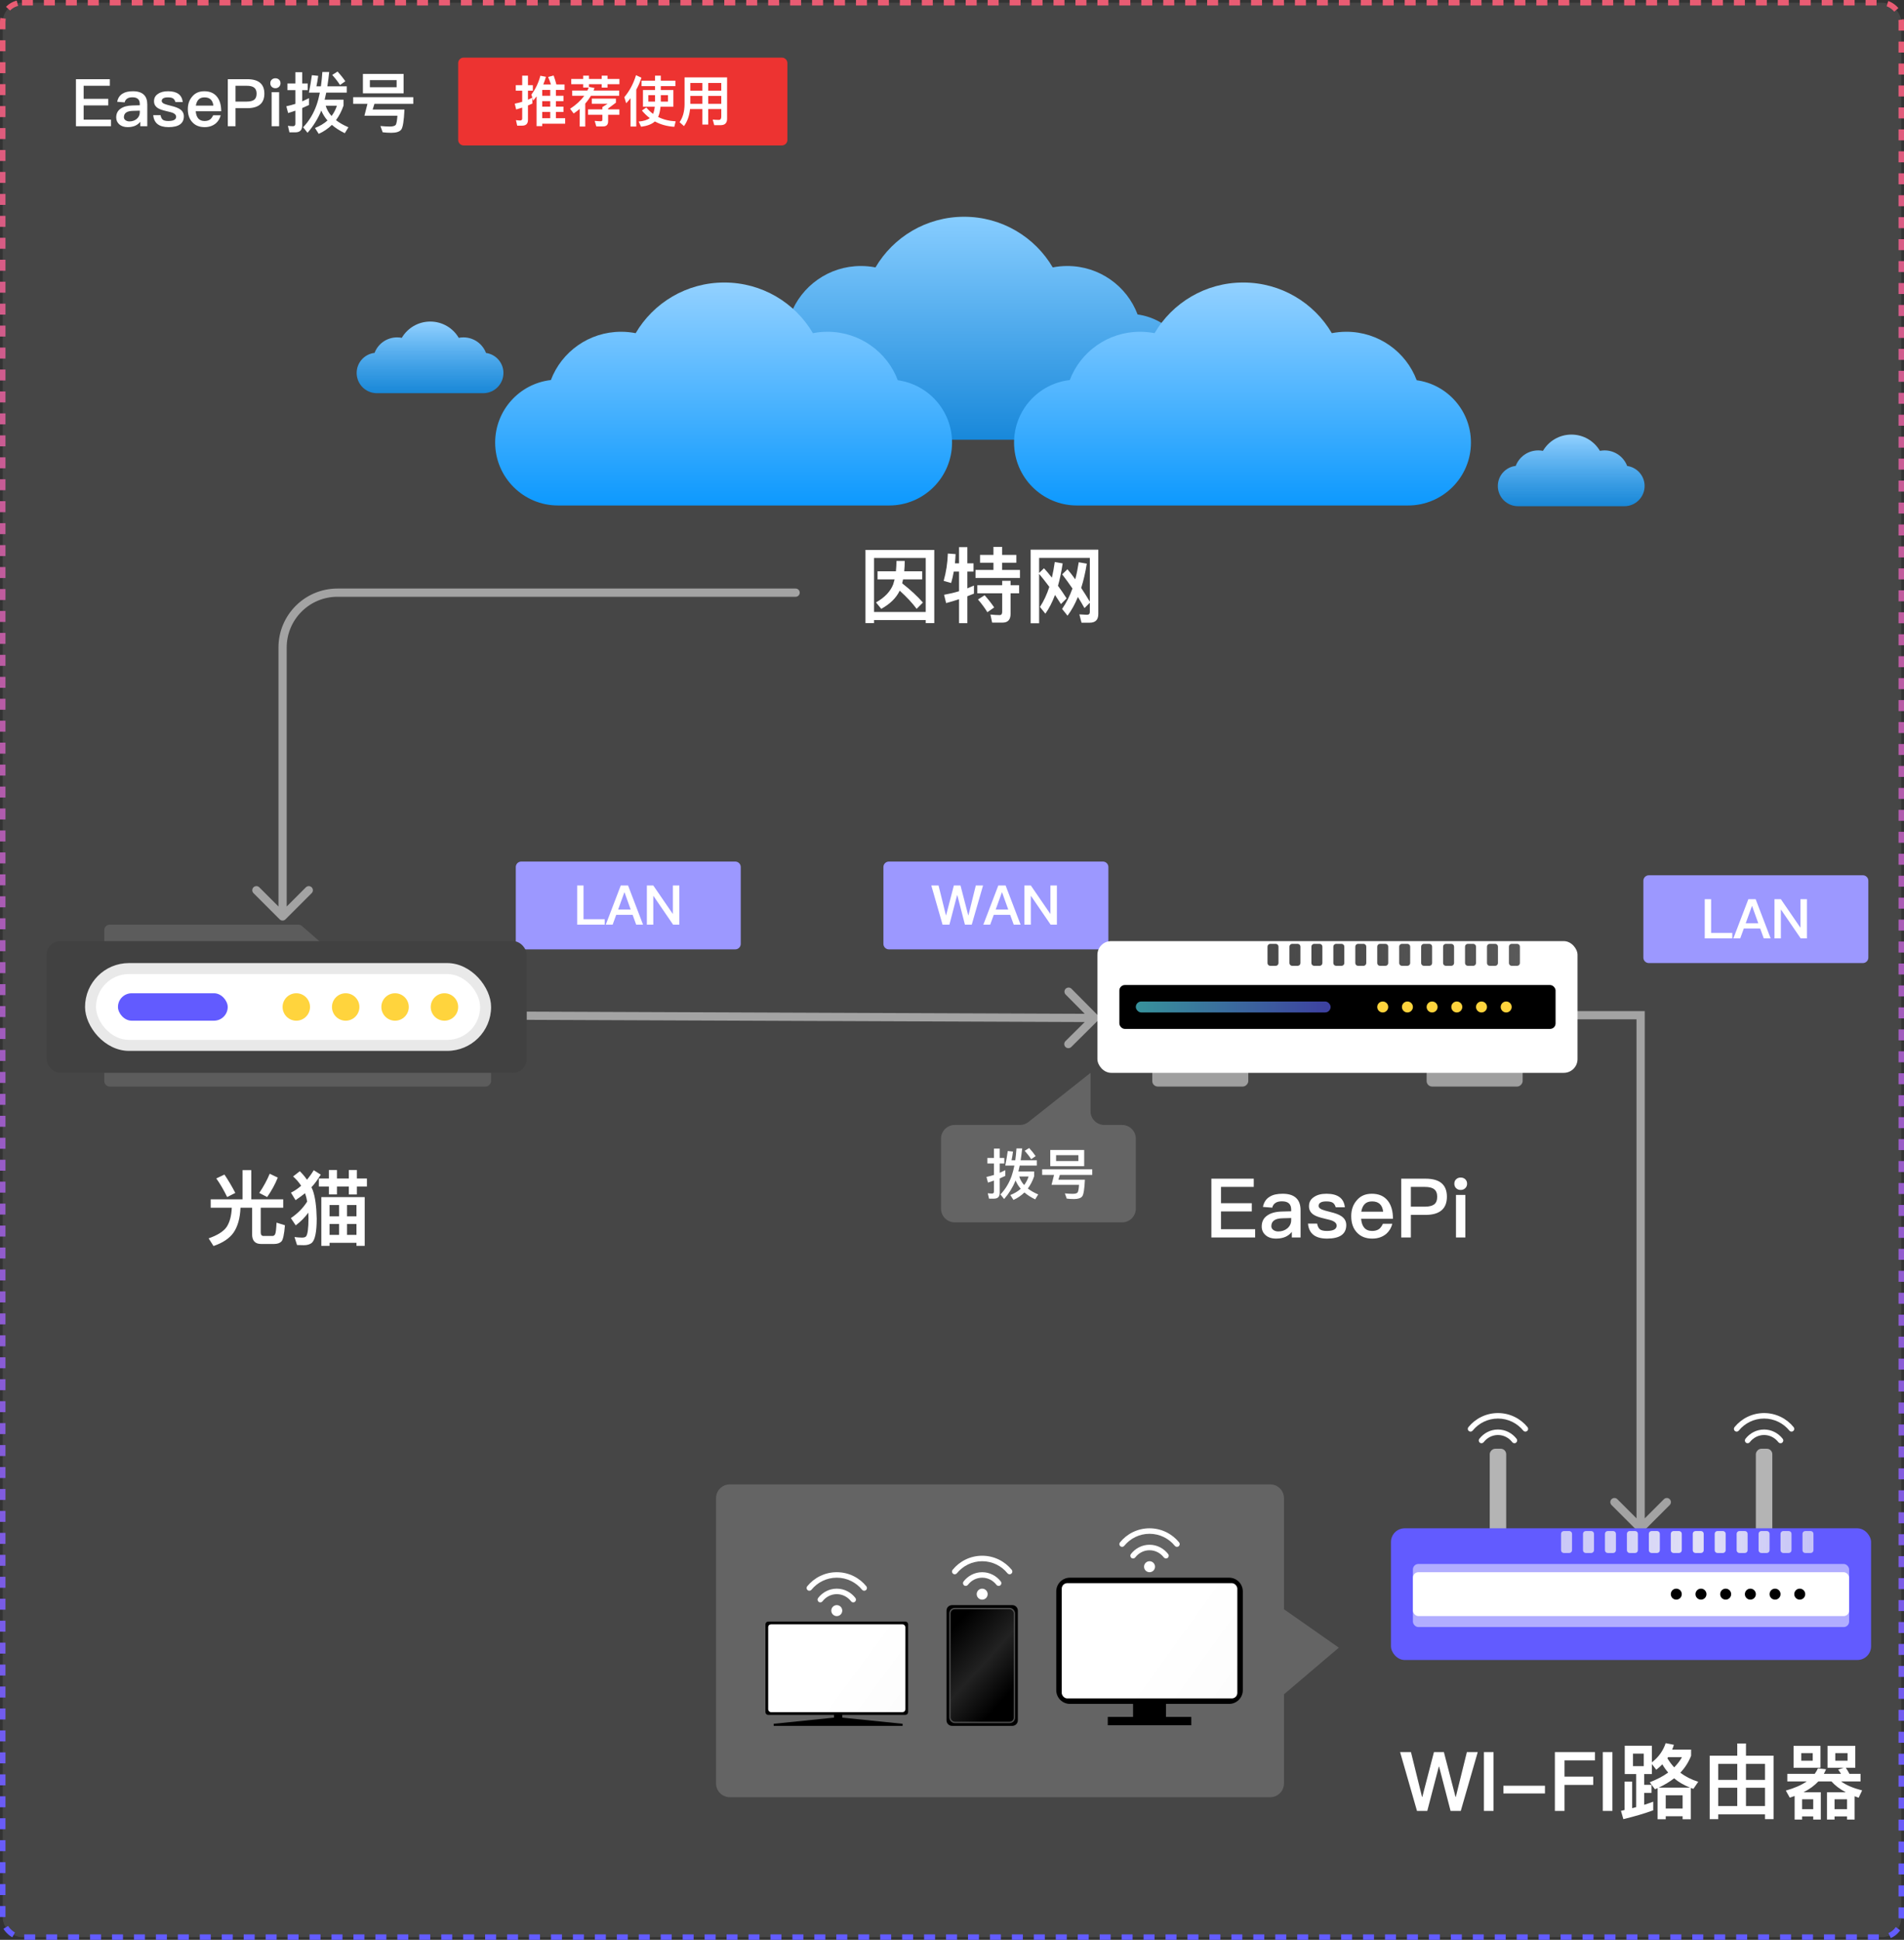 <svg width="694" height="707" viewBox="0 0 694 707" fill="none" xmlns="http://www.w3.org/2000/svg">
<rect x="0" y="0" width="694" height="707" fill="#333333" stroke="none"/>
<rect x="1" y="1" width="692" height="705" rx="7" fill="#F9F9F9" fill-opacity="0.1" stroke="url(#paint0_linear_32:1170)" stroke-width="2" stroke-dasharray="4 4"/>
<path d="M27.68 28.864V46H40.448V43.6H30.488V38.416H39.464V36.016H30.488V31.264H40.04V28.864H27.68ZM48.478 33.256C46.894 33.256 45.646 33.52 44.734 34.096C43.654 34.72 42.982 35.728 42.718 37.096L45.43 37.312C45.574 36.664 45.934 36.184 46.462 35.872C46.918 35.584 47.518 35.464 48.286 35.464C50.062 35.464 50.95 36.256 50.95 37.888V38.368L48.238 38.44C46.414 38.488 44.998 38.872 43.99 39.592C42.886 40.336 42.358 41.416 42.358 42.808C42.358 43.84 42.742 44.68 43.51 45.352C44.254 46 45.262 46.336 46.558 46.336C47.638 46.336 48.574 46.144 49.366 45.784C50.062 45.448 50.662 44.992 51.142 44.368V46H53.686V38.08C53.686 36.568 53.302 35.416 52.534 34.624C51.67 33.712 50.302 33.256 48.478 33.256ZM50.95 40.336V40.96C50.95 41.92 50.566 42.712 49.846 43.336C49.126 43.936 48.238 44.248 47.182 44.248C46.582 44.248 46.102 44.08 45.718 43.792C45.334 43.504 45.166 43.144 45.166 42.712C45.166 41.224 46.246 40.456 48.43 40.408L50.95 40.336ZM61.253 33.256C59.717 33.256 58.493 33.568 57.557 34.24C56.597 34.864 56.141 35.752 56.141 36.904C56.141 37.984 56.621 38.824 57.581 39.424C58.181 39.808 59.213 40.168 60.677 40.504C61.925 40.792 62.741 41.008 63.125 41.2C63.845 41.536 64.205 41.992 64.205 42.568C64.205 43.576 63.245 44.104 61.325 44.104C60.413 44.104 59.765 43.936 59.357 43.648C58.949 43.312 58.661 42.76 58.517 41.968H55.853C56.117 44.872 57.965 46.336 61.421 46.336C65.141 46.336 67.013 45.016 67.013 42.376C67.013 41.272 66.509 40.384 65.525 39.76C64.853 39.304 63.797 38.92 62.405 38.584C61.157 38.272 60.341 38.032 59.933 37.864C59.261 37.576 58.949 37.216 58.949 36.832C58.949 36.352 59.141 36.016 59.573 35.8C59.933 35.584 60.485 35.488 61.205 35.488C62.045 35.488 62.669 35.608 63.077 35.872C63.461 36.112 63.749 36.568 63.941 37.192H66.605C66.317 34.552 64.517 33.256 61.253 33.256ZM74.462 33.256C72.614 33.256 71.15 33.88 70.094 35.152C68.99 36.4 68.462 37.936 68.462 39.784C68.462 41.848 69.038 43.456 70.19 44.632C71.27 45.76 72.734 46.336 74.582 46.336C76.238 46.336 77.606 45.856 78.71 44.92C79.574 44.152 80.15 43.168 80.438 42.016H77.702C77.366 42.712 77.006 43.216 76.598 43.528C76.07 43.912 75.398 44.104 74.558 44.104C73.574 44.104 72.806 43.792 72.278 43.192C71.75 42.592 71.438 41.704 71.342 40.552H80.63C80.63 38.32 80.126 36.568 79.142 35.32C78.062 33.928 76.502 33.256 74.462 33.256ZM74.534 35.488C76.454 35.488 77.534 36.472 77.774 38.488H71.39C71.558 37.504 71.894 36.76 72.398 36.256C72.926 35.728 73.622 35.488 74.534 35.488ZM83.039 28.864V46H85.847V39.424H90.095C94.271 39.424 96.359 37.648 96.359 34.12C96.359 30.616 94.271 28.864 90.143 28.864H83.039ZM85.847 31.264H89.927C91.151 31.264 92.063 31.48 92.639 31.936C93.215 32.368 93.527 33.088 93.527 34.12C93.527 35.152 93.239 35.896 92.663 36.352C92.087 36.784 91.175 37.024 89.927 37.024H85.847V31.264ZM100.374 28.528C99.846 28.528 99.414 28.696 99.054 29.032C98.694 29.368 98.526 29.8 98.526 30.328C98.526 30.856 98.694 31.288 99.054 31.648C99.414 31.984 99.846 32.152 100.374 32.152C100.902 32.152 101.334 31.984 101.694 31.648C102.054 31.312 102.246 30.856 102.246 30.328C102.246 29.8 102.054 29.368 101.718 29.032C101.358 28.696 100.902 28.528 100.374 28.528ZM99.006 33.592V46H101.742V33.592H99.006ZM112.599 33.76H116.583C116.247 35.416 115.863 36.928 115.383 38.296C114.279 41.416 112.647 44.128 110.487 46.384L112.095 48.4C114.207 45.976 115.887 43.264 117.111 40.288C117.639 41.584 118.383 42.784 119.367 43.912C118.143 45.016 116.631 45.928 114.807 46.648L116.175 48.784C117.999 47.968 119.583 46.864 120.975 45.52C122.247 46.624 123.807 47.632 125.679 48.544L126.999 46.384C125.199 45.616 123.687 44.752 122.463 43.792C123.615 42.256 124.527 40.48 125.223 38.464V36.328H118.335C118.527 35.512 118.719 34.648 118.911 33.76H126.399V31.456H119.319C119.583 29.824 119.799 28.072 119.991 26.248H117.495C117.375 28.072 117.207 29.824 116.967 31.456H115.335C115.575 30.352 115.791 29.08 115.983 27.64L113.679 27.4C113.439 29.224 113.079 31.36 112.599 33.76ZM120.855 42.28C119.847 41.176 119.127 39.928 118.719 38.536H122.799C122.343 39.928 121.695 41.176 120.855 42.28ZM107.655 48.232C109.311 48.232 110.151 47.392 110.151 45.76V39.376C110.967 39.04 111.807 38.656 112.623 38.272V35.776C111.807 36.184 110.991 36.568 110.151 36.928V32.848H112.167V30.424H110.151V26.32H107.655V30.424H104.775V32.848H107.655V37.864C106.575 38.2 105.471 38.488 104.367 38.728L105.015 41.2C105.903 40.936 106.791 40.648 107.655 40.336V45.112C107.655 45.688 107.367 46 106.791 46C106.215 46 105.591 45.952 104.943 45.856L105.495 48.232H107.655ZM123.039 26.08L121.095 27.304C122.295 28.648 123.231 29.872 123.927 30.976L125.871 29.632C125.199 28.624 124.263 27.424 123.039 26.08ZM132.279 26.944V34.024H147.111V26.944H132.279ZM144.567 31.792H134.823V29.2H144.567V31.792ZM133.935 37.84L132.831 42.184H144.855C144.735 43.912 144.543 44.992 144.279 45.448C143.991 45.88 143.271 46.12 142.095 46.12C141.087 46.12 139.959 46.048 138.663 45.928L139.479 48.208C140.415 48.328 141.471 48.4 142.647 48.4C144.423 48.4 145.599 48.016 146.223 47.272C146.847 46.504 147.231 44.056 147.423 39.928H135.831L136.479 37.84H150.639V35.416H128.727V37.84H133.935Z" fill="white"/>
<path d="M167 23C167 21.895 167.895 21 169 21H285C286.105 21 287 21.895 287 23V51C287 52.105 286.105 53 285 53H169C167.895 53 167 52.105 167 51V23Z" fill="#ED3331"/>
<path d="M197.64 36.86H200.56V38.86H197.64V36.86ZM197.64 40.8H200.56V43.08H197.64V40.8ZM197.64 45.08H206V43.08H202.62V40.8H205.38V38.86H202.62V36.86H205.38V34.9H202.62V32.78H205.78V30.78H202.8C202.56 29.78 202.22 28.7 201.8 27.52L199.78 28.06C200.18 28.94 200.52 29.86 200.82 30.78H198.02C198.4 29.88 198.72 28.96 199 28L196.96 27.6C196.32 30.1 195.24 32.4 193.68 34.48L194.04 35.6C193.52 35.86 193 36.1 192.44 36.34V33.06H194.22V31.04H192.44V27.58H190.34V31.04H188V33.06H190.34V37.1C189.44 37.38 188.54 37.6 187.62 37.78L188.14 39.9C188.88 39.7 189.62 39.46 190.34 39.22V43.2C190.34 43.68 190.08 43.92 189.6 43.92C189.12 43.92 188.6 43.86 188.06 43.78L188.52 45.8H190.32C191.72 45.8 192.44 45.1 192.44 43.74V38.44C192.98 38.22 193.52 37.98 194.06 37.74V35.66L194.38 36.66C194.78 36.16 195.18 35.64 195.58 35.12V45.98H197.64V45.08ZM200.56 32.78V34.9H197.64V32.78H200.56ZM208.22 28.78V30.68H212.56V31.9H214.6C214.44 32.26 214.28 32.62 214.1 33H208.56V34.9H212.96C211.68 36.66 209.96 38.24 207.8 39.64L209.1 41.36C209.86 40.84 210.6 40.28 211.3 39.7V46.12H213.32V37.74C214.12 36.86 214.8 35.9 215.4 34.9H225.68V33H216.34C216.46 32.7 216.58 32.38 216.7 32.06L214.68 31.68V30.68H219.32V31.92H221.44V30.68H225.78V28.78H221.44V27.58H219.32V28.78H214.68V27.58H212.56V28.78H208.22ZM219.56 39.02V39.86H214.34V41.82H219.56V43.64C219.56 44 219.36 44.2 219 44.2C218.44 44.2 217.7 44.14 216.76 44.06L217.36 46.08H219.82C221.04 46.08 221.66 45.46 221.66 44.22V41.82H225.76V39.86H221.66V39.54C222.74 38.74 223.68 38.04 224.5 37.42V35.94H215.72V37.82H221.48C220.64 38.32 220 38.72 219.56 39.02ZM233.84 29.4V31.38H238.76V32.82H234.36V38.9H238.66C238.54 39.94 238.34 40.82 238.04 41.5C237.14 40.86 236.32 40.08 235.58 39.18L233.98 40.28C234.82 41.32 235.78 42.24 236.84 43.04C235.92 43.74 234.56 44.16 232.78 44.3L233.68 46.2C235.92 45.9 237.6 45.26 238.7 44.26C240.74 45.38 243.1 46.04 245.78 46.22L246.28 44.22C243.88 44.1 241.74 43.56 239.88 42.62C240.32 41.7 240.6 40.46 240.76 38.9H245.44V32.82H240.86V31.38H246.18V29.4H240.86V27.58H238.76V29.4H233.84ZM243.48 37.04H240.86V34.68H243.48V37.04ZM238.76 37.04H236.32V34.68H238.76V37.04ZM229.82 35.8V46.12H231.92V32.68C232.7 31.28 233.32 29.84 233.8 28.32L231.82 27.4C230.9 30.48 229.48 33.14 227.56 35.42L228.24 37.64C228.8 37.04 229.32 36.44 229.82 35.8ZM251.62 34.96H256.02V37.84H251.62V34.96ZM251.52 39.76H256.02V45.4H258.14V39.76H262.9V42.54C262.9 43.3 262.58 43.7 261.98 43.7C261.3 43.7 260.58 43.66 259.78 43.58L260.34 45.62H262.64C264.22 45.62 265.02 44.84 265.02 43.3V28.2H249.52V38.1C249.48 40.7 248.88 42.84 247.7 44.52L249.3 45.96C250.52 44.32 251.26 42.24 251.52 39.76ZM262.9 37.84H258.14V34.96H262.9V37.84ZM262.9 33.04H258.14V30.24H262.9V33.04ZM256.02 30.24V33.04H251.62V30.24H256.02Z" fill="white"/>
<path d="M290 217.5C290.828 217.5 291.5 216.828 291.5 216C291.5 215.172 290.828 214.5 290 214.5V217.5ZM101.939 335.061C102.525 335.646 103.475 335.646 104.061 335.061L113.607 325.515C114.192 324.929 114.192 323.979 113.607 323.393C113.021 322.808 112.071 322.808 111.485 323.393L103 331.879L94.515 323.393C93.929 322.808 92.979 322.808 92.393 323.393C91.808 323.979 91.808 324.929 92.393 325.515L101.939 335.061ZM290 214.5H123V217.5H290V214.5ZM101.5 236V334H104.5V236H101.5ZM123 214.5C111.126 214.5 101.5 224.126 101.5 236H104.5C104.5 225.783 112.783 217.5 123 217.5V214.5Z" fill="white" fill-opacity="0.5"/>
<path d="M546 368.5C545.172 368.5 544.5 369.172 544.5 370C544.5 370.828 545.172 371.5 546 371.5V368.5ZM598 370H599.5V368.5H598V370ZM596.939 558.061C597.525 558.646 598.475 558.646 599.061 558.061L608.607 548.515C609.192 547.929 609.192 546.979 608.607 546.393C608.021 545.808 607.071 545.808 606.485 546.393L598 554.879L589.515 546.393C588.929 545.808 587.979 545.808 587.393 546.393C586.808 546.979 586.808 547.929 587.393 548.515L596.939 558.061ZM546 371.5H598V368.5H546V371.5ZM596.5 370V557H599.5V370H596.5Z" fill="white" fill-opacity="0.5"/>
<path d="M145.006 368.5C144.178 368.497 143.503 369.166 143.5 369.994C143.497 370.822 144.166 371.497 144.994 371.5L145.006 368.5ZM400.056 372.069C400.645 371.485 400.648 370.536 400.065 369.947L390.557 360.364C389.973 359.776 389.023 359.772 388.435 360.356C387.847 360.939 387.844 361.889 388.427 362.477L396.879 370.996L388.36 379.447C387.772 380.031 387.768 380.98 388.352 381.569C388.935 382.157 389.885 382.16 390.473 381.577L400.056 372.069ZM144.994 371.5L398.994 372.504L399.006 369.504L145.006 368.5L144.994 371.5Z" fill="white" fill-opacity="0.5"/>
<path d="M188 316C188 314.895 188.895 314 190 314H268C269.105 314 270 314.895 270 316V344C270 345.105 269.105 346 268 346H190C188.895 346 188 345.105 188 344V316Z" fill="#9C98FF"/>
<path d="M210.371 322.72V337H220.411V335H212.691V322.72H210.371ZM226.267 322.72L220.807 337H223.307L224.607 333.42H230.587L231.887 337H234.387L228.927 322.72H226.267ZM225.307 331.5L227.567 325.24H227.647L229.887 331.5H225.307ZM235.781 322.72V337H238.121V326.56H238.201L245.341 337H247.621V322.72H245.261V333.02H245.181L238.121 322.72H235.781Z" fill="white"/>
<path d="M599 321C599 319.895 599.895 319 601 319H679C680.105 319 681 319.895 681 321V349C681 350.105 680.105 351 679 351H601C599.895 351 599 350.105 599 349V321Z" fill="#9C98FF"/>
<path d="M621.371 327.72V342H631.411V340H623.691V327.72H621.371ZM637.267 327.72L631.807 342H634.307L635.607 338.42H641.587L642.887 342H645.387L639.927 327.72H637.267ZM636.307 336.5L638.567 330.24H638.647L640.887 336.5H636.307ZM646.781 327.72V342H649.121V331.56H649.201L656.341 342H658.621V327.72H656.261V338.02H656.181L649.121 327.72H646.781Z" fill="white"/>
<path d="M322 316C322 314.895 322.895 314 324 314H402C403.105 314 404 314.895 404 316V344C404 345.105 403.105 346 402 346H324C322.895 346 322 345.105 322 344V316Z" fill="#9C98FF"/>
<path d="M339.457 322.72L343.557 337H346.057L348.857 326.26H348.937L351.717 337H354.197L358.317 322.72H355.677L352.997 333.58H352.917L350.097 322.72H347.677L344.857 333.58H344.777L342.097 322.72H339.457ZM363.88 322.72L358.42 337H360.92L362.22 333.42H368.2L369.5 337H372L366.54 322.72H363.88ZM362.92 331.5L365.18 325.24H365.26L367.5 331.5H362.92ZM373.394 322.72V337H375.734V326.56H375.814L382.954 337H385.234V322.72H382.874V333.02H382.794L375.734 322.72H373.394Z" fill="white"/>
<path fill-rule="evenodd" clip-rule="evenodd" d="M319.106 97.461C325.582 86.42 337.625 79 351.411 79C365.198 79 377.24 86.42 383.717 97.46C385.436 97.124 387.212 96.948 389.031 96.948C400.764 96.948 410.77 104.294 414.648 114.612C425.82 116.149 434.426 125.734 434.426 137.329C434.426 149.995 424.158 160.262 411.493 160.262H290.828C278.163 160.262 267.896 149.995 267.896 137.329C267.896 125.553 276.771 115.851 288.198 114.546C292.093 104.263 302.082 96.948 313.79 96.948C315.609 96.948 317.386 97.124 319.106 97.461Z" fill="url(#paint1_linear_32:1170)"/>
<path fill-rule="evenodd" clip-rule="evenodd" d="M231.696 121.427C238.173 110.386 250.215 102.966 264.001 102.966C277.787 102.966 289.83 110.386 296.307 121.427C298.026 121.09 299.803 120.914 301.622 120.914C313.355 120.914 323.362 128.261 327.239 138.578C338.411 140.116 347.016 149.701 347.016 161.296C347.016 173.961 336.748 184.229 324.083 184.229H203.418C190.753 184.229 180.485 173.961 180.485 161.296C180.485 149.519 189.362 139.816 200.79 138.512C204.685 128.229 214.674 120.914 226.382 120.914C228.2 120.914 229.977 121.091 231.696 121.427Z" fill="url(#paint2_linear_32:1170)"/>
<path fill-rule="evenodd" clip-rule="evenodd" d="M146.451 123.126C148.532 119.579 152.401 117.196 156.83 117.196C161.259 117.196 165.128 119.579 167.209 123.127C167.762 123.018 168.333 122.962 168.918 122.962C172.687 122.962 175.902 125.322 177.148 128.636C180.736 129.131 183.5 132.21 183.5 135.935C183.5 140.004 180.202 143.302 176.133 143.302H137.367C133.298 143.302 130 140.004 130 135.935C130 132.151 132.852 129.033 136.523 128.615C137.775 125.311 140.984 122.961 144.745 122.961C145.329 122.961 145.9 123.018 146.451 123.126Z" fill="url(#paint3_linear_32:1170)"/>
<path fill-rule="evenodd" clip-rule="evenodd" d="M562.401 164.319C564.482 160.772 568.35 158.388 572.78 158.388C577.209 158.388 581.077 160.771 583.158 164.318C583.711 164.21 584.282 164.154 584.866 164.154C588.636 164.154 591.85 166.514 593.096 169.828C596.685 170.322 599.45 173.402 599.45 177.127C599.45 181.196 596.151 184.494 592.082 184.494H553.317C549.248 184.494 545.949 181.196 545.949 177.127C545.949 173.344 548.801 170.227 552.472 169.807C553.723 166.504 556.932 164.154 560.693 164.154C561.278 164.154 561.848 164.211 562.401 164.319Z" fill="url(#paint4_linear_32:1170)"/>
<path fill-rule="evenodd" clip-rule="evenodd" d="M420.834 121.427C427.311 110.386 439.353 102.966 453.139 102.966C466.925 102.966 478.968 110.386 485.445 121.427C487.164 121.091 488.942 120.914 490.761 120.914C502.494 120.914 512.501 128.261 516.378 138.578C527.549 140.117 536.153 149.701 536.153 161.296C536.153 173.961 525.886 184.229 513.221 184.229H392.556C379.89 184.229 369.623 173.961 369.623 161.296C369.623 149.519 378.5 139.815 389.929 138.512C393.824 128.229 403.813 120.914 415.521 120.914C417.339 120.914 419.115 121.09 420.834 121.427Z" fill="url(#paint5_linear_32:1170)"/>
<path d="M319.869 208.22V211.16H326.079C325.929 211.79 325.749 212.39 325.569 212.96C324.579 215.54 322.479 217.76 319.299 219.56L321.219 221.9C324.459 220.1 326.709 217.88 327.939 215.27C330.519 217.61 332.559 219.8 334.119 221.9L336.399 219.59C334.359 217.28 331.839 214.94 328.839 212.6C328.959 212.12 329.049 211.64 329.169 211.16H336.129V208.22H329.589C329.709 207.02 329.769 205.76 329.769 204.44H326.769C326.739 205.76 326.679 207.02 326.559 208.22H319.869ZM340.539 200.42H315.459V227.09H318.579V225.98H337.419V227.09H340.539V200.42ZM318.579 223.04V203.36H337.419V223.04H318.579ZM362.109 199.31V202.25H357.219V205.1H362.109V207.71H355.569V210.65H371.769V207.71H365.259V205.1H370.449V202.25H365.259V199.31H362.109ZM356.229 213.29V216.23H365.289V223.01C365.289 223.79 364.989 224.18 364.389 224.18C363.309 224.18 362.169 224.09 360.999 223.97L361.629 226.91H365.439C367.359 226.91 368.349 225.86 368.349 223.76V216.23H371.469V213.29H368.349V211.67H365.289V213.29H356.229ZM358.899 216.95L356.469 218.48C357.909 220.16 359.049 221.72 359.889 223.13L362.379 221.39C361.539 220.13 360.399 218.66 358.899 216.95ZM347.649 208.31H349.569V215.48C347.769 216.02 345.969 216.44 344.109 216.77L344.859 219.8C346.449 219.38 348.009 218.9 349.569 218.39V227.12H352.599V217.31C353.379 217.01 354.189 216.68 354.999 216.35V213.41C354.219 213.77 353.439 214.1 352.599 214.43V208.31H354.849V205.31H352.599V199.4H349.569V205.31H348.069C348.189 204.23 348.249 203.09 348.309 201.95L345.489 201.74C345.369 205.22 344.859 208.55 343.959 211.7L346.689 212.48C347.079 211.13 347.409 209.75 347.649 208.31ZM386.709 220.16L388.779 218.09C387.699 216.41 386.649 214.88 385.629 213.5C386.319 211.04 386.889 208.34 387.339 205.34L384.459 204.83C384.189 206.81 383.829 208.73 383.409 210.53C382.389 209.21 381.429 208.07 380.529 207.11L378.759 208.82V203.33H397.239V219.29C396.159 217.49 395.109 215.81 394.089 214.28C394.929 211.64 395.619 208.67 396.129 205.43L393.189 204.92C392.859 207.11 392.439 209.18 391.929 211.13C390.909 209.69 389.949 208.49 389.079 207.47L387.159 209.33C388.449 211.01 389.709 212.72 390.909 214.49C389.889 217.31 388.629 219.77 387.129 221.93L389.109 224.39C390.549 222.47 391.809 220.22 392.889 217.58C393.729 218.9 394.509 220.25 395.289 221.63L397.239 219.68V223.07C397.239 223.73 396.879 224.06 396.189 224.06L393.429 223.91L394.209 226.94H397.209C399.279 226.94 400.329 225.89 400.329 223.79V200.33H375.669V227.15H378.759V209.15C380.019 210.68 381.279 212.27 382.479 213.89C381.579 216.65 380.439 219.11 379.059 221.21L381.039 223.67C382.389 221.75 383.559 219.47 384.549 216.83C385.269 217.91 385.989 219.02 386.709 220.16Z" fill="white"/>
<rect width="141" height="17" rx="2" transform="matrix(1 0 0 -1 38 396)" fill="#5C5C5C"/>
<path d="M38 352C38 353.105 38.895 354 40 354H123.662C125.511 354 126.37 351.707 124.977 350.492L110.065 337.492C109.701 337.175 109.234 337 108.751 337H40C38.895 337 38 337.895 38 339V352Z" fill="#5C5C5C"/>
<rect x="17" y="343" width="175" height="48" rx="5" fill="#414141"/>
<rect x="31" y="351" width="148" height="32" rx="16" fill="#E9E9E9"/>
<rect x="35" y="355" width="140" height="24" rx="12" fill="white"/>
<rect x="43" y="362" width="40" height="10" rx="5" fill="#625BFF"/>
<path fill-rule="evenodd" clip-rule="evenodd" d="M108 362C105.239 362 103 364.239 103 367C103 369.761 105.239 372 108 372C110.761 372 113 369.761 113 367C113 364.239 110.761 362 108 362ZM121 367C121 364.239 123.239 362 126 362C128.761 362 131 364.239 131 367C131 369.761 128.761 372 126 372C123.239 372 121 369.761 121 367ZM144 362C141.239 362 139 364.239 139 367C139 369.761 141.239 372 144 372C146.761 372 149 369.761 149 367C149 364.239 146.761 362 144 362ZM162 362C159.239 362 157 364.239 157 367C157 369.761 159.239 372 162 372C164.761 372 167 369.761 167 367C167 364.239 164.761 362 162 362Z" fill="#FFD43D"/>
<path d="M88.41 426.46V437.11H76.8V440.17H84.48V440.2C84.36 443.08 83.76 445.39 82.62 447.16C81.48 448.81 79.29 450.19 76.05 451.33L77.82 454.12C81.18 452.98 83.61 451.36 85.11 449.26C86.67 446.98 87.51 443.95 87.66 440.2V440.17H91.89V449.83C91.89 452.17 92.97 453.37 95.13 453.37H99.9C101.1 453.37 101.97 453.07 102.57 452.47C103.17 451.84 103.59 449.86 103.86 446.56L100.8 445.6C100.68 447.94 100.53 449.32 100.29 449.8C100.08 450.22 99.75 450.46 99.33 450.46H96.06C95.37 450.46 95.04 450.01 95.04 449.17V440.17H103.23V437.11H91.59V426.46H88.41ZM98.31 427.78C97.35 430.09 96.09 432.43 94.5 434.77L97.38 436.27C98.97 433.99 100.26 431.65 101.25 429.19L98.31 427.78ZM81.81 428.08L78.84 429.49C80.25 431.47 81.57 433.75 82.8 436.27L85.77 434.77C84.51 432.34 83.19 430.12 81.81 428.08ZM132.93 436.3H117.12V454.06H120.12V452.95H129.93V454.06H132.93V436.3ZM120.12 450.07V446.08H123.6V450.07H120.12ZM126.48 450.07V446.08H129.93V450.07H126.48ZM120.12 443.29V439.18H123.6V443.29H120.12ZM126.48 439.18H129.93V443.29H126.48V439.18ZM119.88 426.43V429.52H116.22V432.43H119.88V435.31H122.82V432.43H127.14V435.34H130.08V432.43H133.74V429.52H130.08V426.43H127.14V429.52H122.82V426.43H119.88ZM114.36 426.49C113.58 427.78 112.74 428.95 111.9 429.97C111.18 428.92 110.31 427.87 109.29 426.85L106.83 428.77C107.97 429.79 108.96 430.9 109.77 432.16C108.57 433.21 107.31 434.05 106.05 434.68L107.73 437.41C109.05 436.51 110.19 435.67 111.18 434.89C111.18 434.92 111.21 434.98 111.24 435.04C111.54 435.85 111.78 436.81 111.96 437.92C110.52 440.23 108.54 442.24 106.02 443.95L107.79 446.59C109.53 445.3 111.06 443.77 112.38 441.97C112.41 442.57 112.44 443.26 112.44 443.98C112.44 447.64 112.14 449.83 111.6 450.55C111.36 450.88 110.88 451.06 110.1 451.06C109.23 451.06 108.3 450.97 107.34 450.85L108.27 453.76C108.9 453.79 109.74 453.82 110.79 453.82C111.96 453.82 112.89 453.55 113.61 453.01C114.81 451.99 115.44 449.05 115.44 444.13C115.35 439.63 114.87 436.18 114 433.78C113.85 433.42 113.7 433.06 113.52 432.7C114.66 431.5 115.77 429.97 116.91 428.11L114.36 426.49Z" fill="white"/>
<path d="M343 415C343 412.239 345.239 410 348 410H371.76C372.887 410 373.981 409.62 374.864 408.92L397.5 391V405C397.5 407.761 399.739 410 402.5 410H409C411.761 410 414 412.239 414 415L414 440.5C414 443.261 411.761 445.5 409 445.5H348C345.239 445.5 343 443.261 343 440.5V415Z" fill="#646464"/>
<path d="M366.42 424.8H369.74C369.46 426.18 369.14 427.44 368.74 428.58C367.82 431.18 366.46 433.44 364.66 435.32L366 437C367.76 434.98 369.16 432.72 370.18 430.24C370.62 431.32 371.24 432.32 372.06 433.26C371.04 434.18 369.78 434.94 368.26 435.54L369.4 437.32C370.92 436.64 372.24 435.72 373.4 434.6C374.46 435.52 375.76 436.36 377.32 437.12L378.42 435.32C376.92 434.68 375.66 433.96 374.64 433.16C375.6 431.88 376.36 430.4 376.94 428.72V426.94H371.2C371.36 426.26 371.52 425.54 371.68 424.8H377.92V422.88H372.02C372.24 421.52 372.42 420.06 372.58 418.54H370.5C370.4 420.06 370.26 421.52 370.06 422.88H368.7C368.9 421.96 369.08 420.9 369.24 419.7L367.32 419.5C367.12 421.02 366.82 422.8 366.42 424.8ZM373.3 431.9C372.46 430.98 371.86 429.94 371.52 428.78H374.92C374.54 429.94 374 430.98 373.3 431.9ZM362.3 436.86C363.68 436.86 364.38 436.16 364.38 434.8V429.48C365.06 429.2 365.76 428.88 366.44 428.56V426.48C365.76 426.82 365.08 427.14 364.38 427.44V424.04H366.06V422.02H364.38V418.6H362.3V422.02H359.9V424.04H362.3V428.22C361.4 428.5 360.48 428.74 359.56 428.94L360.1 431C360.84 430.78 361.58 430.54 362.3 430.28V434.26C362.3 434.74 362.06 435 361.58 435C361.1 435 360.58 434.96 360.04 434.88L360.5 436.86H362.3ZM375.12 418.4L373.5 419.42C374.5 420.54 375.28 421.56 375.86 422.48L377.48 421.36C376.92 420.52 376.14 419.52 375.12 418.4ZM382.82 419.12V425.02H395.18V419.12H382.82ZM393.06 423.16H384.94V421H393.06V423.16ZM384.2 428.2L383.28 431.82H393.3C393.2 433.26 393.04 434.16 392.82 434.54C392.58 434.9 391.98 435.1 391 435.1C390.16 435.1 389.22 435.04 388.14 434.94L388.82 436.84C389.6 436.94 390.48 437 391.46 437C392.94 437 393.92 436.68 394.44 436.06C394.96 435.42 395.28 433.38 395.44 429.94H385.78L386.32 428.2H398.12V426.18H379.86V428.2H384.2Z" fill="white"/>
<rect width="35" height="17" rx="2" transform="matrix(1 0 0 -1 420 396)" fill="#9F9F9F"/>
<rect width="35" height="17" rx="2" transform="matrix(1 0 0 -1 520 396)" fill="#9F9F9F"/>
<rect x="400" y="343" width="175" height="48" rx="5" fill="white"/>
<rect x="408" y="359" width="159" height="16" rx="2" fill="black"/>
<path fill-rule="evenodd" clip-rule="evenodd" d="M462 345C462 344.448 462.448 344 463 344H465C465.552 344 466 344.448 466 345V351C466 351.552 465.552 352 465 352H463C462.448 352 462 351.552 462 351V345ZM494 345C494 344.448 494.448 344 495 344H497C497.552 344 498 344.448 498 345V351C498 351.552 497.552 352 497 352H495C494.448 352 494 351.552 494 351V345ZM527 344C526.448 344 526 344.448 526 345V351C526 351.552 526.448 352 527 352H529C529.552 352 530 351.552 530 351V345C530 344.448 529.552 344 529 344H527ZM535 344C534.448 344 534 344.448 534 345V351C534 351.552 534.448 352 535 352H537C537.552 352 538 351.552 538 351V345C538 344.448 537.552 344 537 344H535ZM542 345C542 344.448 542.448 344 543 344H545C545.552 344 546 344.448 546 345V351C546 351.552 545.552 352 545 352H543C542.448 352 542 351.552 542 351V345ZM551 344C550.448 344 550 344.448 550 345V351C550 351.552 550.448 352 551 352H553C553.552 352 554 351.552 554 351V345C554 344.448 553.552 344 553 344H551ZM503 344C502.448 344 502 344.448 502 345V351C502 351.552 502.448 352 503 352H505C505.552 352 506 351.552 506 351V345C506 344.448 505.552 344 505 344H503ZM510 345C510 344.448 510.448 344 511 344H513C513.552 344 514 344.448 514 345V351C514 351.552 513.552 352 513 352H511C510.448 352 510 351.552 510 351V345ZM519 344C518.448 344 518 344.448 518 345V351C518 351.552 518.448 352 519 352H521C521.552 352 522 351.552 522 351V345C522 344.448 521.552 344 521 344H519ZM471 344C470.448 344 470 344.448 470 345V351C470 351.552 470.448 352 471 352H473C473.552 352 474 351.552 474 351V345C474 344.448 473.552 344 473 344H471ZM478 345C478 344.448 478.448 344 479 344H481C481.552 344 482 344.448 482 345V351C482 351.552 481.552 352 481 352H479C478.448 352 478 351.552 478 351V345ZM487 344C486.448 344 486 344.448 486 345V351C486 351.552 486.448 352 487 352H489C489.552 352 490 351.552 490 351V345C490 344.448 489.552 344 489 344H487Z" fill="url(#paint6_linear_32:1170)"/>
<rect x="414" y="365" width="71" height="4" rx="2" fill="url(#paint7_linear_32:1170)"/>
<path fill-rule="evenodd" clip-rule="evenodd" d="M504 365C502.895 365 502 365.895 502 367C502 368.105 502.895 369 504 369C505.105 369 506 368.105 506 367C506 365.895 505.105 365 504 365ZM511 367C511 365.895 511.895 365 513 365C514.105 365 515 365.895 515 367C515 368.105 514.105 369 513 369C511.895 369 511 368.105 511 367ZM522 365C520.895 365 520 365.895 520 367C520 368.105 520.895 369 522 369C523.105 369 524 368.105 524 367C524 365.895 523.105 365 522 365ZM529 367C529 365.895 529.895 365 531 365C532.105 365 533 365.895 533 367C533 368.105 532.105 369 531 369C529.895 369 529 368.105 529 367ZM540 365C538.895 365 538 365.895 538 367C538 368.105 538.895 369 540 369C541.105 369 542 368.105 542 367C542 365.895 541.105 365 540 365ZM549 365C547.895 365 547 365.895 547 367C547 368.105 547.895 369 549 369C550.105 369 551 368.105 551 367C551 365.895 550.105 365 549 365Z" fill="#FFD43D"/>
<path d="M441.54 429.58V451H457.5V448H445.05V441.52H456.27V438.52H445.05V432.58H456.99V429.58H441.54ZM467.538 435.07C465.558 435.07 463.998 435.4 462.858 436.12C461.508 436.9 460.668 438.16 460.338 439.87L463.728 440.14C463.908 439.33 464.358 438.73 465.018 438.34C465.588 437.98 466.338 437.83 467.298 437.83C469.518 437.83 470.628 438.82 470.628 440.86V441.46L467.238 441.55C464.958 441.61 463.188 442.09 461.928 442.99C460.548 443.92 459.888 445.27 459.888 447.01C459.888 448.3 460.368 449.35 461.328 450.19C462.258 451 463.518 451.42 465.138 451.42C466.488 451.42 467.658 451.18 468.648 450.73C469.518 450.31 470.268 449.74 470.868 448.96V451H474.048V441.1C474.048 439.21 473.568 437.77 472.608 436.78C471.528 435.64 469.818 435.07 467.538 435.07ZM470.628 443.92V444.7C470.628 445.9 470.148 446.89 469.248 447.67C468.348 448.42 467.238 448.81 465.918 448.81C465.168 448.81 464.568 448.6 464.088 448.24C463.608 447.88 463.398 447.43 463.398 446.89C463.398 445.03 464.748 444.07 467.478 444.01L470.628 443.92ZM483.506 435.07C481.586 435.07 480.056 435.46 478.886 436.3C477.686 437.08 477.116 438.19 477.116 439.63C477.116 440.98 477.716 442.03 478.916 442.78C479.666 443.26 480.956 443.71 482.786 444.13C484.346 444.49 485.366 444.76 485.846 445C486.746 445.42 487.196 445.99 487.196 446.71C487.196 447.97 485.996 448.63 483.596 448.63C482.456 448.63 481.646 448.42 481.136 448.06C480.626 447.64 480.266 446.95 480.086 445.96H476.756C477.086 449.59 479.396 451.42 483.716 451.42C488.366 451.42 490.706 449.77 490.706 446.47C490.706 445.09 490.076 443.98 488.846 443.2C488.006 442.63 486.686 442.15 484.946 441.73C483.386 441.34 482.366 441.04 481.856 440.83C481.016 440.47 480.626 440.02 480.626 439.54C480.626 438.94 480.866 438.52 481.406 438.25C481.856 437.98 482.546 437.86 483.446 437.86C484.496 437.86 485.276 438.01 485.786 438.34C486.266 438.64 486.626 439.21 486.866 439.99H490.196C489.836 436.69 487.586 435.07 483.506 435.07ZM500.018 435.07C497.708 435.07 495.878 435.85 494.558 437.44C493.178 439 492.518 440.92 492.518 443.23C492.518 445.81 493.238 447.82 494.678 449.29C496.028 450.7 497.858 451.42 500.168 451.42C502.238 451.42 503.948 450.82 505.328 449.65C506.408 448.69 507.128 447.46 507.488 446.02H504.068C503.648 446.89 503.198 447.52 502.688 447.91C502.028 448.39 501.188 448.63 500.138 448.63C498.908 448.63 497.948 448.24 497.288 447.49C496.628 446.74 496.238 445.63 496.118 444.19H507.728C507.728 441.4 507.098 439.21 505.868 437.65C504.518 435.91 502.568 435.07 500.018 435.07ZM500.108 437.86C502.508 437.86 503.858 439.09 504.158 441.61H496.178C496.388 440.38 496.808 439.45 497.438 438.82C498.098 438.16 498.968 437.86 500.108 437.86ZM510.74 429.58V451H514.25V442.78H519.56C524.78 442.78 527.39 440.56 527.39 436.15C527.39 431.77 524.78 429.58 519.62 429.58H510.74ZM514.25 432.58H519.35C520.88 432.58 522.02 432.85 522.74 433.42C523.46 433.96 523.85 434.86 523.85 436.15C523.85 437.44 523.49 438.37 522.77 438.94C522.05 439.48 520.91 439.78 519.35 439.78H514.25V432.58ZM532.408 429.16C531.748 429.16 531.208 429.37 530.758 429.79C530.308 430.21 530.098 430.75 530.098 431.41C530.098 432.07 530.308 432.61 530.758 433.06C531.208 433.48 531.748 433.69 532.408 433.69C533.068 433.69 533.608 433.48 534.058 433.06C534.508 432.64 534.748 432.07 534.748 431.41C534.748 430.75 534.508 430.21 534.088 429.79C533.638 429.37 533.068 429.16 532.408 429.16ZM530.698 435.49V451H534.118V435.49H530.698Z" fill="white"/>
<rect width="6" height="68" rx="2" transform="matrix(1 0 0 -1 543 596)" fill="#B4B4B4"/>
<path fill-rule="evenodd" clip-rule="evenodd" d="M536.777 521.397C538.955 518.713 542.277 517 546 517C549.723 517 553.045 518.713 555.223 521.397C555.571 521.826 556.201 521.892 556.63 521.544C557.059 521.196 557.125 520.566 556.777 520.137C554.235 517.005 550.351 515 546 515C541.649 515 537.765 517.005 535.224 520.137C534.876 520.566 534.941 521.196 535.37 521.544C535.799 521.892 536.429 521.826 536.777 521.397ZM540.791 525.612C542.032 524.007 543.911 523 546 523C548.089 523 549.968 524.007 551.209 525.612C551.547 526.049 552.175 526.129 552.612 525.791C553.049 525.453 553.129 524.825 552.791 524.388C551.201 522.332 548.755 521 546 521C543.245 521 540.799 522.332 539.209 524.388C538.871 524.825 538.951 525.453 539.388 525.791C539.825 526.129 540.453 526.049 540.791 525.612Z" fill="white"/>
<path fill-rule="evenodd" clip-rule="evenodd" d="M633.777 521.397C635.955 518.713 639.277 517 643 517C646.723 517 650.045 518.713 652.223 521.397C652.571 521.826 653.201 521.892 653.63 521.544C654.059 521.196 654.125 520.566 653.777 520.137C651.235 517.005 647.351 515 643 515C638.649 515 634.765 517.005 632.224 520.137C631.876 520.566 631.941 521.196 632.37 521.544C632.799 521.892 633.429 521.826 633.777 521.397ZM637.791 525.612C639.032 524.007 640.911 523 643 523C645.089 523 646.968 524.007 648.209 525.612C648.547 526.049 649.175 526.129 649.612 525.791C650.049 525.453 650.129 524.825 649.791 524.388C648.201 522.332 645.755 521 643 521C640.245 521 637.799 522.332 636.209 524.388C635.871 524.825 635.951 525.453 636.388 525.791C636.825 526.129 637.453 526.049 637.791 525.612Z" fill="white"/>
<rect width="6" height="68" rx="2" transform="matrix(1 0 0 -1 640 596)" fill="#B4B4B4"/>
<rect x="507" y="557" width="175" height="48" rx="5" fill="#625BFF"/>
<rect x="515" y="570" width="159" height="23" rx="2" fill="white" fill-opacity="0.5"/>
<rect x="515" y="573" width="159" height="16" rx="2" fill="white"/>
<path fill-rule="evenodd" clip-rule="evenodd" d="M569 559C569 558.448 569.448 558 570 558H572C572.552 558 573 558.448 573 559V565C573 565.552 572.552 566 572 566H570C569.448 566 569 565.552 569 565V559ZM601 559C601 558.448 601.448 558 602 558H604C604.552 558 605 558.448 605 559V565C605 565.552 604.552 566 604 566H602C601.448 566 601 565.552 601 565V559ZM634 558C633.448 558 633 558.448 633 559V565C633 565.552 633.448 566 634 566H636C636.552 566 637 565.552 637 565V559C637 558.448 636.552 558 636 558H634ZM642 558C641.448 558 641 558.448 641 559V565C641 565.552 641.448 566 642 566H644C644.552 566 645 565.552 645 565V559C645 558.448 644.552 558 644 558H642ZM649 559C649 558.448 649.448 558 650 558H652C652.552 558 653 558.448 653 559V565C653 565.552 652.552 566 652 566H650C649.448 566 649 565.552 649 565V559ZM658 558C657.448 558 657 558.448 657 559V565C657 565.552 657.448 566 658 566H660C660.552 566 661 565.552 661 565V559C661 558.448 660.552 558 660 558H658ZM610 558C609.448 558 609 558.448 609 559V565C609 565.552 609.448 566 610 566H612C612.552 566 613 565.552 613 565V559C613 558.448 612.552 558 612 558H610ZM617 559C617 558.448 617.448 558 618 558H620C620.552 558 621 558.448 621 559V565C621 565.552 620.552 566 620 566H618C617.448 566 617 565.552 617 565V559ZM626 558C625.448 558 625 558.448 625 559V565C625 565.552 625.448 566 626 566H628C628.552 566 629 565.552 629 565V559C629 558.448 628.552 558 628 558H626ZM578 558C577.448 558 577 558.448 577 559V565C577 565.552 577.448 566 578 566H580C580.552 566 581 565.552 581 565V559C581 558.448 580.552 558 580 558H578ZM585 559C585 558.448 585.448 558 586 558H588C588.552 558 589 558.448 589 559V565C589 565.552 588.552 566 588 566H586C585.448 566 585 565.552 585 565V559ZM594 558C593.448 558 593 558.448 593 559V565C593 565.552 593.448 566 594 566H596C596.552 566 597 565.552 597 565V559C597 558.448 596.552 558 596 558H594Z" fill="url(#paint8_linear_32:1170)"/>
<path fill-rule="evenodd" clip-rule="evenodd" d="M611 579C609.895 579 609 579.895 609 581C609 582.105 609.895 583 611 583C612.105 583 613 582.105 613 581C613 579.895 612.105 579 611 579ZM618 581C618 579.895 618.895 579 620 579C621.105 579 622 579.895 622 581C622 582.105 621.105 583 620 583C618.895 583 618 582.105 618 581ZM629 579C627.895 579 627 579.895 627 581C627 582.105 627.895 583 629 583C630.105 583 631 582.105 631 581C631 579.895 630.105 579 629 579ZM636 581C636 579.895 636.895 579 638 579C639.105 579 640 579.895 640 581C640 582.105 639.105 583 638 583C636.895 583 636 582.105 636 581ZM647 579C645.895 579 645 579.895 645 581C645 582.105 645.895 583 647 583C648.105 583 649 582.105 649 581C649 579.895 648.105 579 647 579ZM656 579C654.895 579 654 579.895 654 581C654 582.105 654.895 583 656 583C657.105 583 658 582.105 658 581C658 579.895 657.105 579 656 579Z" fill="black"/>
<path d="M510.336 638.58L516.486 660H520.236L524.436 643.89H524.556L528.726 660H532.446L538.626 638.58H534.666L530.646 654.87H530.526L526.296 638.58H522.666L518.436 654.87H518.316L514.296 638.58H510.336ZM540.879 638.58V660H544.389V638.58H540.879ZM547.984 650.82V653.64H563.134V650.82H547.984ZM566.748 638.58V660H570.258V650.52H580.728V647.52H570.258V641.58H581.358V638.58H566.748ZM584.209 638.58V660H587.719V638.58H584.209ZM592.214 636.24V646.56H596.384V658.62L594.914 659.01V649.32H592.154V659.67C591.734 659.76 591.284 659.85 590.834 659.97L591.704 663C595.814 662.01 599.444 660.93 602.594 659.79V656.64C601.544 657.03 600.434 657.42 599.294 657.78V653.43H601.964V650.49H599.294V646.56H602.114V642.93L603.704 645C604.484 644.4 605.204 643.74 605.924 643.02C606.524 644.1 607.244 645.09 608.054 646.02C606.194 647.37 603.944 648.54 601.334 649.56L603.224 652.11C603.524 651.99 603.824 651.84 604.184 651.69V663.03H607.154V661.95H613.304V663.03H616.304V651.63C616.604 651.75 616.904 651.84 617.234 651.96L619.004 649.38C616.514 648.6 614.324 647.49 612.464 646.08C614.174 644.28 615.494 642.21 616.394 639.9V637.65H609.494C609.734 637.11 609.944 636.51 610.124 635.91L607.124 635.31C606.224 638.04 604.574 640.38 602.114 642.3V636.24H592.214ZM607.754 640.8L608.024 640.41H613.064C612.344 641.73 611.384 642.96 610.244 644.13C609.284 643.11 608.474 642 607.754 640.8ZM616.004 651.51H604.604C606.704 650.52 608.594 649.38 610.214 648.12C611.834 649.5 613.784 650.61 616.004 651.51ZM599.144 643.68H595.214V639.12H599.144V643.68ZM607.154 659.13V654.33H613.304V659.13H607.154ZM646.454 639.87H636.404V635.43H633.224V639.87H623.174V663H626.294V661.26H643.334V663H646.454V639.87ZM626.294 658.23V651.57H633.224V658.23H626.294ZM636.404 658.23V651.57H643.334V658.23H636.404ZM626.294 648.69V642.84H633.224V648.69H626.294ZM636.404 642.84H643.334V648.69H636.404V642.84ZM653.744 636.3V644.28H663.554V636.3H653.744ZM660.734 641.7H656.564V638.94H660.734V641.7ZM666.134 636.3V644.28H672.014L670.004 644.94C670.364 645.42 670.694 645.93 671.054 646.5H664.784C665.084 645.96 665.354 645.39 665.594 644.82L662.624 644.49C662.324 645.15 661.934 645.84 661.454 646.5H651.464V649.26H658.544C656.624 650.58 654.104 651.69 650.924 652.59L652.364 655.17C652.964 654.99 653.534 654.78 654.134 654.57V663.15H656.864V662.01H660.914V663.15H663.674V653.19H657.374C659.534 652.11 661.334 650.79 662.774 649.26H667.574C668.834 650.7 670.544 652.02 672.764 653.19H665.924V663.15H668.684V662.01H673.244V663.15H676.004V654.66C676.424 654.84 676.934 655.02 677.474 655.2L678.734 652.53C675.464 651.69 672.914 650.61 671.084 649.26H678.164V646.5H674.114C673.724 645.72 673.274 645 672.794 644.28H676.244V636.3H666.134ZM673.424 641.7H668.954V638.94H673.424V641.7ZM656.864 659.37V655.77H660.914V659.37H656.864ZM668.684 659.37V655.77H673.244V659.37H668.684Z" fill="white"/>
<path fill-rule="evenodd" clip-rule="evenodd" d="M468 617.5V650C468 652.761 465.761 655 463 655H266C263.239 655 261 652.761 261 650V546C261 543.239 263.239 541 266 541H297.5H321.5H463C465.761 541 468 543.239 468 546V586.5L488 600.5L468 617.5Z" fill="#646464"/>
<path fill-rule="evenodd" clip-rule="evenodd" d="M385 580C385 577.239 387.239 575 390 575H448C450.761 575 453 577.239 453 580V616C453 618.761 450.761 621 448 621H425V625.746H434.224V628.791H403.776V625.746H413V621H390C387.239 621 385 618.761 385 616V580Z" fill="black"/>
<rect x="387" y="577" width="64" height="42" rx="2" fill="url(#paint9_linear_32:1170)"/>
<path fill-rule="evenodd" clip-rule="evenodd" d="M419 559C415.277 559 411.955 560.713 409.777 563.397C409.429 563.826 408.799 563.892 408.37 563.544C407.941 563.196 407.876 562.566 408.224 562.137C410.765 559.005 414.649 557 419 557C423.351 557 427.235 559.005 429.777 562.137C430.125 562.566 430.059 563.196 429.63 563.544C429.201 563.892 428.571 563.826 428.223 563.397C426.045 560.713 422.723 559 419 559ZM421 571C421 572.105 420.105 573 419 573C417.895 573 417 572.105 417 571C417 569.895 417.895 569 419 569C420.105 569 421 569.895 421 571ZM413.791 567.612C415.032 566.007 416.911 565 419 565C421.089 565 422.968 566.007 424.209 567.612C424.547 568.049 425.175 568.129 425.612 567.791C426.049 567.453 426.129 566.825 425.791 566.388C424.201 564.332 421.755 563 419 563C416.245 563 413.799 564.332 412.209 566.388C411.871 566.825 411.951 567.453 412.388 567.791C412.825 568.129 413.453 568.049 413.791 567.612Z" fill="white"/>
<path fill-rule="evenodd" clip-rule="evenodd" d="M279 592C279 591.448 279.448 591 280 591H330C330.552 591 331 591.448 331 592V624C331 624.552 330.552 625 330 625H307V626L329 628.25V629L307 629H304L282 629V628.25L304 626V625H280C279.448 625 279 624.552 279 624V592Z" fill="black"/>
<rect x="280" y="592" width="50" height="32" rx="1" fill="url(#paint10_linear_32:1170)"/>
<path fill-rule="evenodd" clip-rule="evenodd" d="M305 575C301.277 575 297.955 576.713 295.777 579.397C295.429 579.826 294.799 579.892 294.37 579.544C293.941 579.196 293.876 578.566 294.224 578.137C296.765 575.005 300.649 573 305 573C309.351 573 313.235 575.005 315.777 578.137C316.125 578.566 316.059 579.196 315.63 579.544C315.201 579.892 314.571 579.826 314.223 579.397C312.045 576.713 308.723 575 305 575ZM307 587C307 588.105 306.105 589 305 589C303.895 589 303 588.105 303 587C303 585.895 303.895 585 305 585C306.105 585 307 585.895 307 587ZM299.791 583.612C301.032 582.007 302.911 581 305 581C307.089 581 308.968 582.007 310.209 583.612C310.547 584.049 311.175 584.129 311.612 583.791C312.049 583.453 312.129 582.825 311.791 582.388C310.201 580.332 307.755 579 305 579C302.245 579 299.799 580.332 298.209 582.388C297.871 582.825 297.951 583.453 298.388 583.791C298.825 584.129 299.453 584.049 299.791 583.612Z" fill="white"/>
<path d="M345 587C345 585.895 345.895 585 347 585H369C370.105 585 371 585.895 371 587V627C371 628.105 370.105 629 369 629H347C345.895 629 345 628.105 345 627V587Z" fill="black"/>
<rect x="346.25" y="586.25" width="23.5" height="41.5" rx="1.75" fill="url(#paint11_linear_32:1170)" stroke="#4D4D4D" stroke-width="0.5"/>
<path fill-rule="evenodd" clip-rule="evenodd" d="M358 569C354.277 569 350.955 570.713 348.777 573.397C348.429 573.826 347.799 573.892 347.37 573.544C346.941 573.196 346.876 572.566 347.224 572.137C349.765 569.005 353.649 567 358 567C362.351 567 366.235 569.005 368.777 572.137C369.125 572.566 369.059 573.196 368.63 573.544C368.201 573.892 367.571 573.826 367.223 573.397C365.045 570.713 361.723 569 358 569ZM360 581C360 582.105 359.105 583 358 583C356.895 583 356 582.105 356 581C356 579.895 356.895 579 358 579C359.105 579 360 579.895 360 581ZM352.791 577.612C354.032 576.007 355.911 575 358 575C360.089 575 361.968 576.007 363.209 577.612C363.547 578.049 364.175 578.129 364.612 577.791C365.049 577.453 365.129 576.825 364.791 576.388C363.201 574.332 360.755 573 358 573C355.245 573 352.799 574.332 351.209 576.388C350.871 576.825 350.951 577.453 351.388 577.791C351.825 578.129 352.453 578.049 352.791 577.612Z" fill="white"/>
<defs>
<linearGradient id="paint0_linear_32:1170" x1="347" y1="0" x2="347" y2="707" gradientUnits="userSpaceOnUse">
<stop stop-color="#E95C73"/>
<stop offset="1" stop-color="#625CFF"/>
</linearGradient>
<linearGradient id="paint1_linear_32:1170" x1="351.161" y1="79" x2="351.161" y2="160.262" gradientUnits="userSpaceOnUse">
<stop stop-color="#87CDFF"/>
<stop offset="1" stop-color="#1888DA"/>
</linearGradient>
<linearGradient id="paint2_linear_32:1170" x1="263.751" y1="102.966" x2="263.751" y2="184.229" gradientUnits="userSpaceOnUse">
<stop stop-color="#93D1FF"/>
<stop offset="1" stop-color="#0D99FE"/>
</linearGradient>
<linearGradient id="paint3_linear_32:1170" x1="156.75" y1="117.196" x2="156.75" y2="143.302" gradientUnits="userSpaceOnUse">
<stop stop-color="#93D1FF"/>
<stop offset="1" stop-color="#0D99FE" stop-opacity="0.79"/>
</linearGradient>
<linearGradient id="paint4_linear_32:1170" x1="572.7" y1="158.388" x2="572.7" y2="184.494" gradientUnits="userSpaceOnUse">
<stop stop-color="#93D1FF"/>
<stop offset="1" stop-color="#0D99FE" stop-opacity="0.79"/>
</linearGradient>
<linearGradient id="paint5_linear_32:1170" x1="452.888" y1="102.966" x2="452.888" y2="184.229" gradientUnits="userSpaceOnUse">
<stop stop-color="#93D1FF"/>
<stop offset="1" stop-color="#0D99FE"/>
</linearGradient>
<linearGradient id="paint6_linear_32:1170" x1="462" y1="348" x2="564" y2="350" gradientUnits="userSpaceOnUse">
<stop stop-opacity="0.71"/>
<stop offset="0.49" stop-color="#383838" stop-opacity="0.87"/>
<stop offset="1" stop-opacity="0.63"/>
</linearGradient>
<linearGradient id="paint7_linear_32:1170" x1="414" y1="365" x2="490.5" y2="367" gradientUnits="userSpaceOnUse">
<stop stop-color="#5BF0FF" stop-opacity="0.61"/>
<stop offset="1" stop-color="#625BFF" stop-opacity="0.63"/>
</linearGradient>
<linearGradient id="paint8_linear_32:1170" x1="569" y1="562" x2="671" y2="564" gradientUnits="userSpaceOnUse">
<stop stop-color="#F4F4F4" stop-opacity="0.71"/>
<stop offset="0.49" stop-color="#F4F4F4" stop-opacity="0.87"/>
<stop offset="1" stop-color="#F4F4F4" stop-opacity="0.63"/>
</linearGradient>
<linearGradient id="paint9_linear_32:1170" x1="387" y1="577" x2="447.756" y2="620.769" gradientUnits="userSpaceOnUse">
<stop stop-color="white"/>
<stop offset="0.547" stop-color="white"/>
<stop offset="1" stop-color="#FCFCFC"/>
</linearGradient>
<linearGradient id="paint10_linear_32:1170" x1="280" y1="592" x2="326.646" y2="626.458" gradientUnits="userSpaceOnUse">
<stop stop-color="white"/>
<stop offset="0.547" stop-color="white"/>
<stop offset="1" stop-color="#FCFCFC"/>
</linearGradient>
<linearGradient id="paint11_linear_32:1170" x1="355.5" y1="584.5" x2="378.465" y2="605.3" gradientUnits="userSpaceOnUse">
<stop/>
<stop offset="0.547" stop-color="#222222"/>
<stop offset="1"/>
</linearGradient>
</defs>
</svg>
